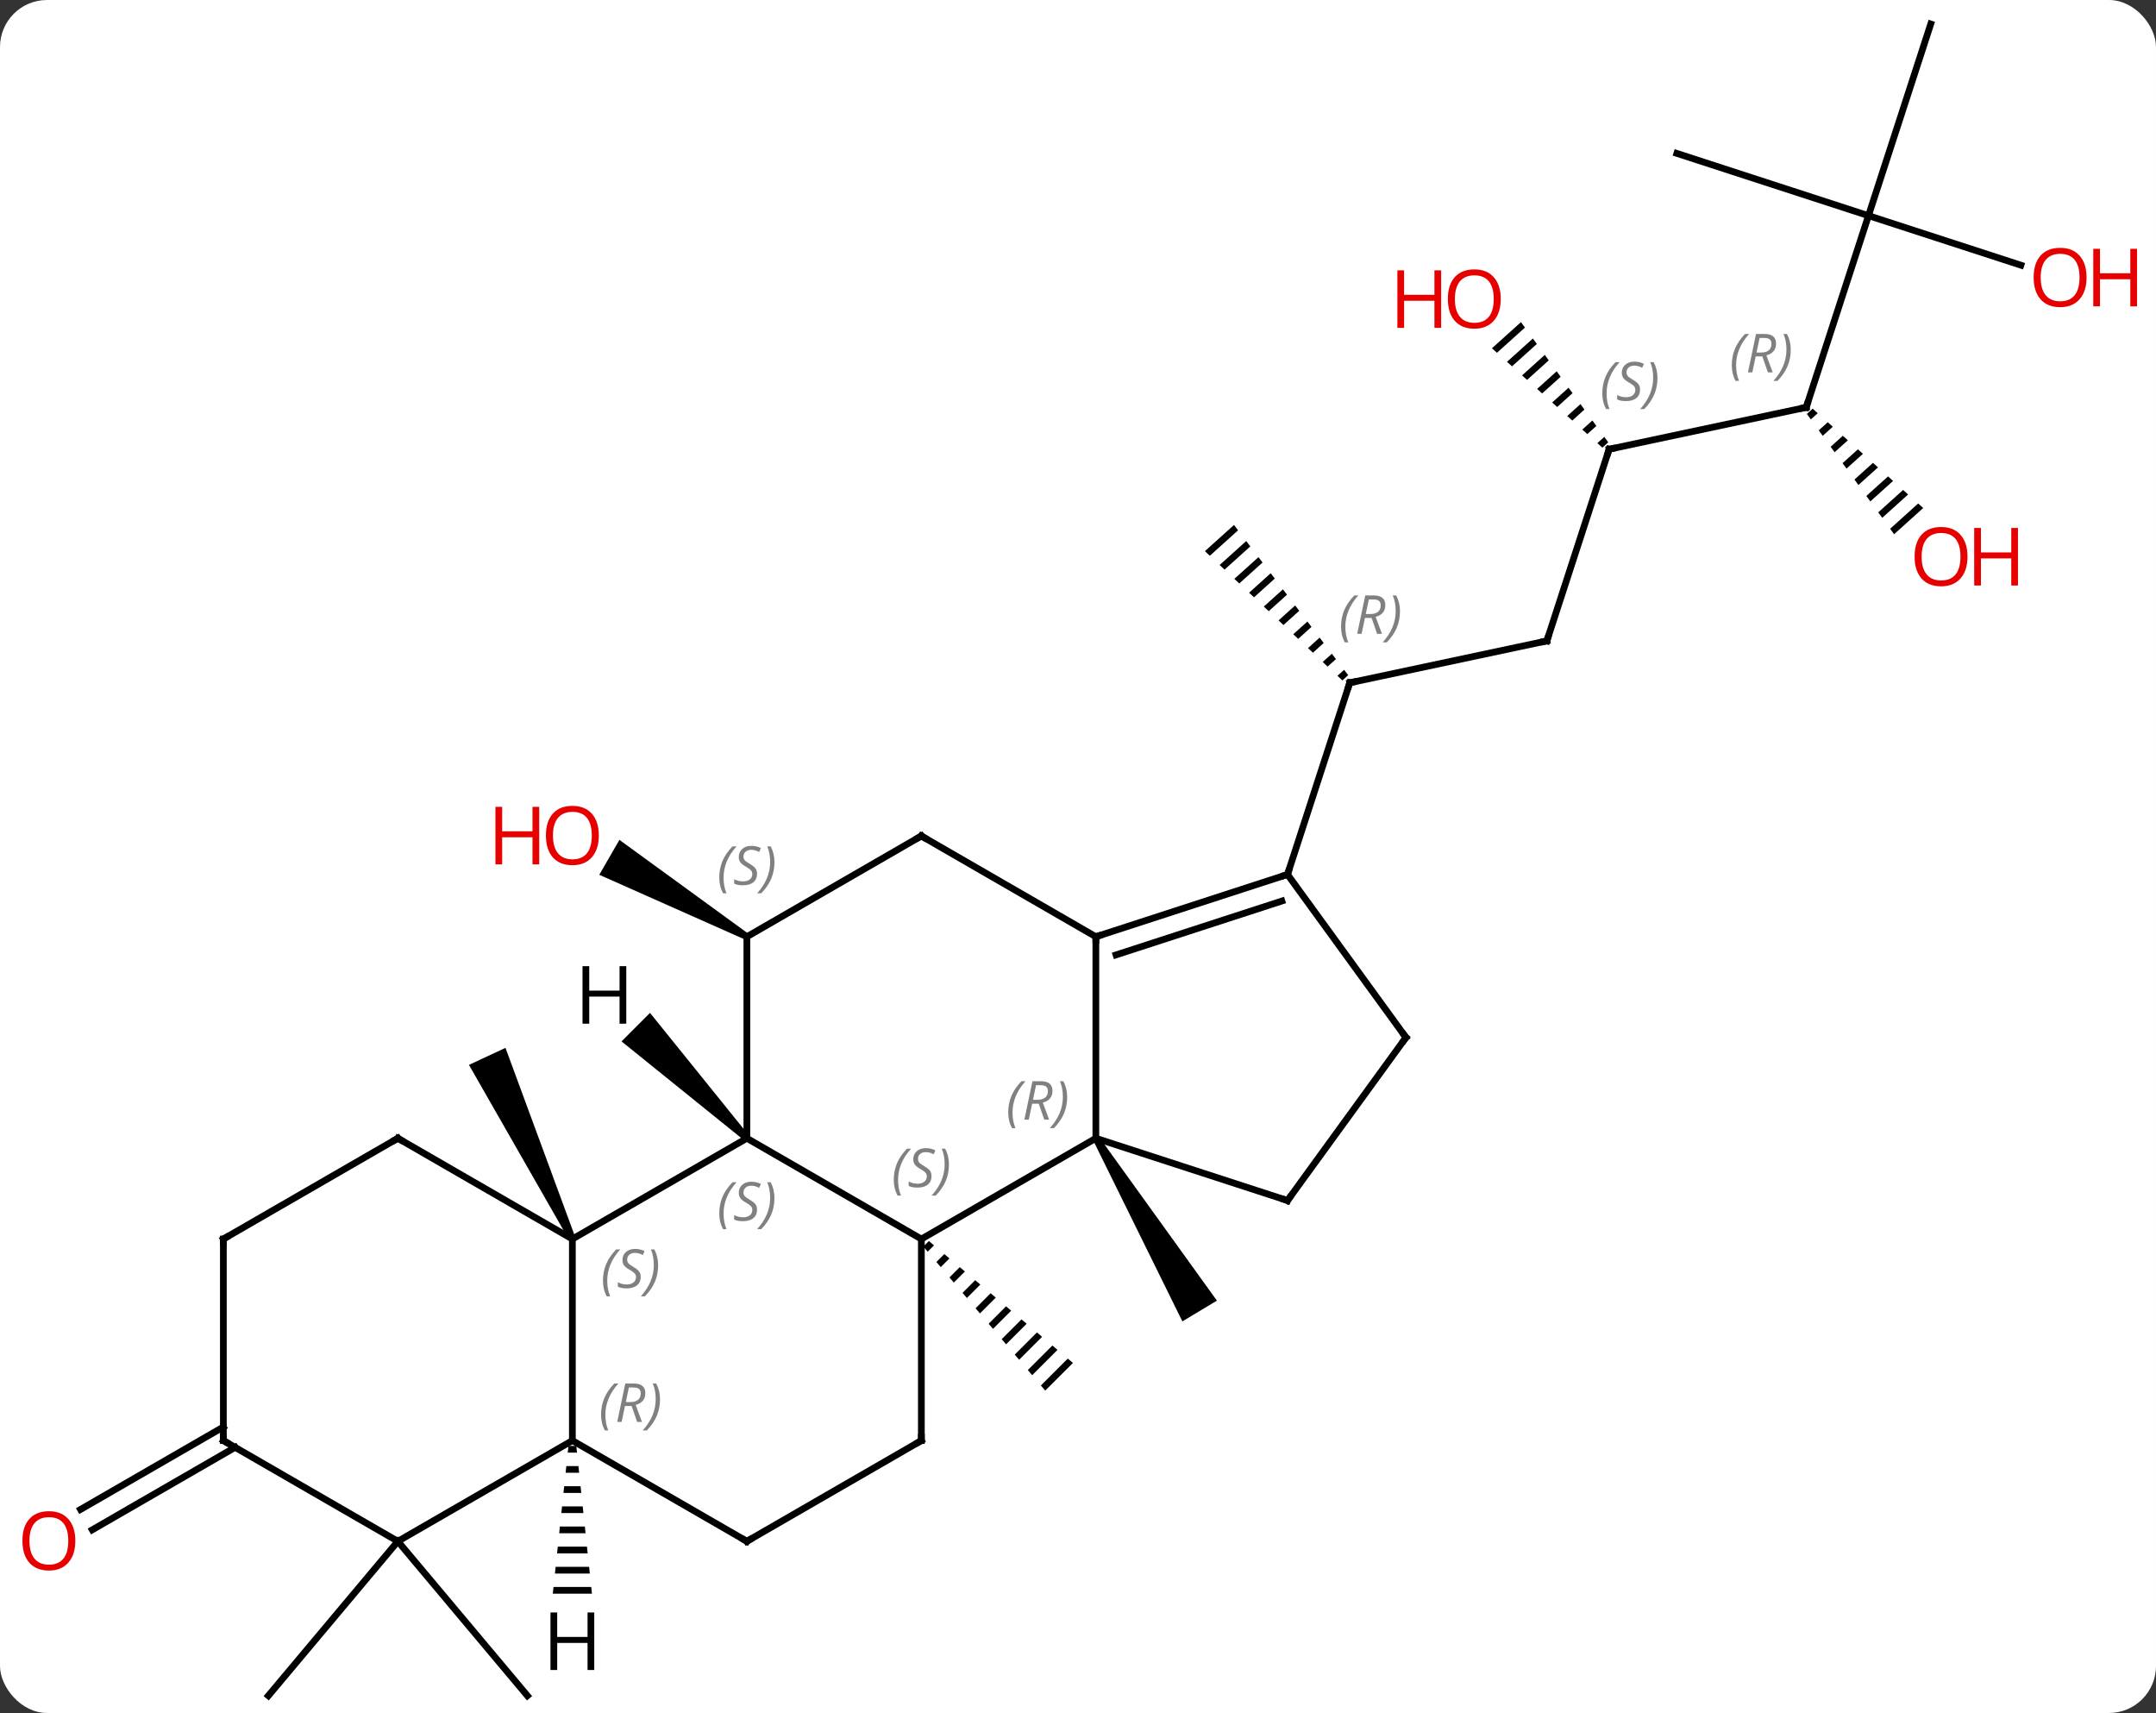 <svg width="321" viewBox="0 0 321 255" style="fill-opacity:1; color-rendering:auto; color-interpolation:auto; text-rendering:auto; stroke:black; stroke-linecap:square; stroke-miterlimit:10; shape-rendering:auto; stroke-opacity:1; fill:black; stroke-dasharray:none; font-weight:normal; stroke-width:1; font-family:'Open Sans'; font-style:normal; stroke-linejoin:miter; font-size:12; stroke-dashoffset:0; image-rendering:auto;" height="255" class="cas-substance-image" xmlns:xlink="http://www.w3.org/1999/xlink" xmlns="http://www.w3.org/2000/svg"><rect x="0" y="0" width="321" height="255" fill="#333333" stroke="none"/><svg class="cas-substance-single-component"><rect y="0" x="0" width="321" stroke="none" ry="7" rx="7" height="255" fill="white" class="cas-substance-group"/><svg y="0" x="0" width="321" viewBox="0 0 321 255" style="fill:black;" height="255" class="cas-substance-single-component-image"><svg><g><g transform="translate(157,128)" style="text-rendering:geometricPrecision; color-rendering:optimizeQuality; color-interpolation:linearRGB; stroke-linecap:butt; image-rendering:optimizeQuality;"><path style="stroke:none;" d="M-18.701 56.739 L-19.526 57.565 L-19.526 57.565 L-18.878 58.331 L-18.878 58.331 L-17.936 57.388 L-17.936 57.388 L-18.701 56.739 ZM-16.403 58.684 L-17.582 59.863 L-17.582 59.863 L-16.934 60.629 L-16.934 60.629 L-15.637 59.332 L-15.637 59.332 L-16.403 58.684 ZM-14.105 60.629 L-15.637 62.161 L-15.637 62.161 L-14.989 62.927 L-14.989 62.927 L-13.339 61.277 L-13.339 61.277 L-14.105 60.629 ZM-11.807 62.573 L-13.693 64.459 L-13.693 64.459 L-13.045 65.225 L-13.045 65.225 L-11.041 63.221 L-11.041 63.221 L-11.807 62.573 ZM-9.509 64.518 L-11.748 66.757 L-11.1 67.523 L-11.1 67.523 L-8.743 65.166 L-8.743 65.166 L-9.509 64.518 ZM-7.211 66.462 L-9.804 69.055 L-9.804 69.055 L-9.156 69.821 L-9.156 69.821 L-6.445 67.11 L-6.445 67.11 L-7.211 66.462 ZM-4.913 68.407 L-7.859 71.353 L-7.859 71.353 L-7.211 72.119 L-7.211 72.119 L-4.147 69.055 L-4.147 69.055 L-4.913 68.407 ZM-2.615 70.351 L-5.915 73.651 L-5.915 73.651 L-5.266 74.417 L-5.266 74.417 L-1.849 70.999 L-1.849 70.999 L-2.615 70.351 ZM-0.317 72.296 L-3.97 75.949 L-3.97 75.949 L-3.322 76.715 L-3.322 76.715 L0.449 72.944 L0.449 72.944 L-0.317 72.296 ZM1.981 74.24 L-2.026 78.247 L-2.026 78.247 L-1.377 79.013 L-1.377 79.013 L2.747 74.889 L2.747 74.889 L1.981 74.24 Z"/><path style="stroke:none;" d="M5.73 41.703 L6.588 41.188 L24.183 65.616 L19.041 68.706 Z"/><path style="stroke:none;" d="M-71.328 56.234 L-72.234 56.656 L-87.178 30.524 L-81.74 27.988 Z"/><path style="stroke:none;" d="M-45.551 11.012 L-46.051 11.878 L-67.776 2.222 L-64.776 -2.974 Z"/><line y2="-32.595" y1="-26.358" x2="73.308" x1="43.962" style="fill:none;"/><path style="stroke:none;" d="M26.728 -49.856 L22.394 -45.953 L22.394 -45.953 L23.125 -45.266 L23.125 -45.266 L27.335 -49.058 L27.335 -49.058 L26.728 -49.856 ZM28.549 -47.46 L24.587 -43.891 L24.587 -43.891 L25.318 -43.204 L29.156 -46.661 L29.156 -46.661 L28.549 -47.46 ZM30.371 -45.064 L26.78 -41.829 L26.78 -41.829 L27.511 -41.142 L30.978 -44.265 L30.371 -45.064 ZM32.192 -42.667 L28.973 -39.768 L28.973 -39.768 L29.703 -39.08 L29.703 -39.08 L32.799 -41.869 L32.799 -41.869 L32.192 -42.667 ZM34.013 -40.271 L31.165 -37.706 L31.896 -37.019 L34.62 -39.472 L34.013 -40.271 ZM35.834 -37.875 L33.358 -35.644 L34.089 -34.957 L34.089 -34.957 L36.442 -37.076 L35.834 -37.875 ZM37.656 -35.478 L35.551 -33.583 L35.551 -33.583 L36.282 -32.895 L38.263 -34.68 L38.263 -34.68 L37.656 -35.478 ZM39.477 -33.082 L37.744 -31.521 L38.475 -30.834 L40.084 -32.283 L40.084 -32.283 L39.477 -33.082 ZM41.298 -30.686 L39.937 -29.459 L40.667 -28.772 L40.667 -28.772 L41.906 -29.887 L41.906 -29.887 L41.298 -30.686 ZM43.12 -28.29 L42.129 -27.397 L42.129 -27.397 L42.86 -26.71 L42.86 -26.71 L43.727 -27.491 L43.12 -28.29 Z"/><line y2="2.175" y1="-26.358" x2="34.692" x1="43.962" style="fill:none;"/><line y2="-61.125" y1="-32.595" x2="82.578" x1="73.308" style="fill:none;"/><line y2="-67.362" y1="-61.125" x2="111.921" x1="82.578" style="fill:none;"/><path style="stroke:none;" d="M69.455 -80.05 L65.131 -76.156 L65.131 -76.156 L65.878 -75.483 L70.046 -79.237 L70.046 -79.237 L69.455 -80.05 ZM71.227 -77.61 L67.373 -74.138 L67.373 -74.138 L68.12 -73.466 L71.817 -76.796 L71.227 -77.61 ZM72.998 -75.169 L69.615 -72.121 L70.362 -71.448 L70.362 -71.448 L73.589 -74.355 L73.589 -74.355 L72.998 -75.169 ZM74.77 -72.728 L71.856 -70.104 L71.856 -70.104 L72.604 -69.431 L72.604 -69.431 L75.361 -71.914 L75.361 -71.914 L74.77 -72.728 ZM76.542 -70.287 L74.098 -68.086 L74.098 -68.086 L74.846 -67.414 L74.846 -67.414 L77.132 -69.474 L77.132 -69.474 L76.542 -70.287 ZM78.314 -67.847 L76.34 -66.069 L76.34 -66.069 L77.088 -65.397 L78.904 -67.033 L78.904 -67.033 L78.314 -67.847 ZM80.085 -65.406 L78.582 -64.052 L78.582 -64.052 L79.329 -63.379 L80.676 -64.592 L80.085 -65.406 ZM81.857 -62.965 L80.824 -62.035 L80.824 -62.035 L81.571 -61.362 L82.447 -62.151 L82.447 -62.151 L81.857 -62.965 Z"/><line y2="-95.895" y1="-67.362" x2="121.191" x1="111.921" style="fill:none;"/><path style="stroke:none;" d="M112.887 -67.162 L112.019 -66.38 L112.609 -65.567 L113.635 -66.49 L113.635 -66.49 L112.887 -67.162 ZM115.13 -65.146 L113.79 -63.939 L113.79 -63.939 L114.38 -63.125 L115.878 -64.474 L115.878 -64.474 L115.13 -65.146 ZM117.374 -63.13 L115.561 -61.497 L116.151 -60.683 L118.122 -62.458 L118.122 -62.458 L117.374 -63.13 ZM119.618 -61.114 L117.332 -59.055 L117.923 -58.241 L120.365 -60.442 L120.365 -60.442 L119.618 -61.114 ZM121.861 -59.097 L119.103 -56.613 L119.103 -56.613 L119.694 -55.799 L122.609 -58.425 L121.861 -59.097 ZM124.105 -57.081 L120.874 -54.172 L121.465 -53.358 L124.853 -56.409 L124.853 -56.409 L124.105 -57.081 ZM126.348 -55.065 L122.646 -51.73 L122.646 -51.73 L123.236 -50.916 L123.236 -50.916 L127.096 -54.393 L126.348 -55.065 ZM128.592 -53.049 L124.417 -49.288 L124.417 -49.288 L125.007 -48.474 L129.34 -52.377 L128.592 -53.049 Z"/><line y2="-105.165" y1="-95.895" x2="92.661" x1="121.191" style="fill:none;"/><line y2="-124.428" y1="-95.895" x2="130.464" x1="121.191" style="fill:none;"/><line y2="-88.522" y1="-95.895" x2="143.884" x1="121.191" style="fill:none;"/><line y2="101.445" y1="124.428" x2="-97.764" x1="-117.045" style="fill:none;"/><line y2="101.445" y1="124.428" x2="-97.764" x1="-78.48" style="fill:none;"/><line y2="87.455" y1="99.734" x2="-121.994" x1="-143.262" style="fill:none;"/><line y2="84.424" y1="96.703" x2="-123.744" x1="-145.012" style="fill:none;"/><line y2="41.445" y1="56.445" x2="-45.801" x1="-19.821" style="fill:none;"/><line y2="41.445" y1="56.445" x2="6.159" x1="-19.821" style="fill:none;"/><line y2="86.445" y1="56.445" x2="-19.821" x1="-19.821" style="fill:none;"/><line y2="56.445" y1="41.445" x2="-71.781" x1="-45.801" style="fill:none;"/><line y2="11.445" y1="41.445" x2="-45.801" x1="-45.801" style="fill:none;"/><line y2="11.445" y1="41.445" x2="6.159" x1="6.159" style="fill:none;"/><line y2="50.715" y1="41.445" x2="34.692" x1="6.159" style="fill:none;"/><line y2="101.445" y1="86.445" x2="-45.801" x1="-19.821" style="fill:none;"/><line y2="86.445" y1="56.445" x2="-71.781" x1="-71.781" style="fill:none;"/><line y2="41.445" y1="56.445" x2="-97.764" x1="-71.781" style="fill:none;"/><line y2="-3.555" y1="11.445" x2="-19.821" x1="-45.801" style="fill:none;"/><line y2="-3.555" y1="11.445" x2="-19.821" x1="6.159" style="fill:none;"/><line y2="2.175" y1="11.445" x2="34.692" x1="6.159" style="fill:none;"/><line y2="6.128" y1="14.149" x2="33.852" x1="9.162" style="fill:none;"/><line y2="26.445" y1="50.715" x2="52.326" x1="34.692" style="fill:none;"/><line y2="86.445" y1="101.445" x2="-71.781" x1="-45.801" style="fill:none;"/><line y2="101.445" y1="86.445" x2="-97.764" x1="-71.781" style="fill:none;"/><line y2="56.445" y1="41.445" x2="-123.744" x1="-97.764" style="fill:none;"/><line y2="26.445" y1="2.175" x2="52.326" x1="34.692" style="fill:none;"/><line y2="86.445" y1="101.445" x2="-123.744" x1="-97.764" style="fill:none;"/><line y2="86.445" y1="56.445" x2="-123.744" x1="-123.744" style="fill:none;"/><path style="stroke:none;" d="M-45.447 41.091 L-46.155 41.799 L-64.463 27.025 L-60.221 22.783 Z"/><path style="stroke:none;" d="M-72.365 87.242 L-72.471 88.242 L-71.091 88.242 L-71.197 87.242 ZM-72.683 90.242 L-72.789 91.242 L-70.773 91.242 L-70.879 90.242 ZM-73.001 93.242 L-73.107 94.242 L-70.455 94.242 L-70.561 93.242 ZM-73.319 96.242 L-73.425 97.242 L-70.137 97.242 L-70.243 96.242 ZM-73.637 99.242 L-73.743 100.242 L-69.819 100.242 L-69.925 99.242 ZM-73.955 102.242 L-74.061 103.242 L-69.501 103.242 L-69.607 102.242 ZM-74.273 105.242 L-74.379 106.242 L-69.183 106.242 L-69.289 105.242 ZM-74.591 108.242 L-74.697 109.242 L-68.865 109.242 L-68.971 108.242 Z"/></g><g transform="translate(157,128)" style="fill:rgb(230,0,0); text-rendering:geometricPrecision; color-rendering:optimizeQuality; image-rendering:optimizeQuality; font-family:'Open Sans'; stroke:rgb(230,0,0); color-interpolation:linearRGB;"><path style="stroke:none;" d="M-67.844 -3.625 Q-67.844 -1.563 -68.883 -0.383 Q-69.922 0.797 -71.765 0.797 Q-73.656 0.797 -74.687 -0.367 Q-75.719 -1.532 -75.719 -3.641 Q-75.719 -5.735 -74.687 -6.883 Q-73.656 -8.032 -71.765 -8.032 Q-69.906 -8.032 -68.875 -6.86 Q-67.844 -5.688 -67.844 -3.625 ZM-74.672 -3.625 Q-74.672 -1.891 -73.929 -0.985 Q-73.187 -0.078 -71.765 -0.078 Q-70.344 -0.078 -69.617 -0.977 Q-68.89 -1.875 -68.89 -3.625 Q-68.89 -5.36 -69.617 -6.25 Q-70.344 -7.141 -71.765 -7.141 Q-73.187 -7.141 -73.929 -6.242 Q-74.672 -5.344 -74.672 -3.625 Z"/><path style="stroke:none;" d="M-76.719 0.672 L-77.719 0.672 L-77.719 -3.36 L-82.234 -3.36 L-82.234 0.672 L-83.234 0.672 L-83.234 -7.891 L-82.234 -7.891 L-82.234 -4.25 L-77.719 -4.25 L-77.719 -7.891 L-76.719 -7.891 L-76.719 0.672 Z"/></g><g transform="translate(157,128)" style="stroke-linecap:butt; text-rendering:geometricPrecision; color-rendering:optimizeQuality; image-rendering:optimizeQuality; font-family:'Open Sans'; color-interpolation:linearRGB; stroke-miterlimit:5;"><path style="fill:none;" d="M44.451 -26.462 L43.962 -26.358 L43.807 -25.883"/></g><g transform="translate(157,128)" style="stroke-linecap:butt; font-size:8.4px; fill:gray; text-rendering:geometricPrecision; image-rendering:optimizeQuality; color-rendering:optimizeQuality; font-family:'Open Sans'; font-style:italic; stroke:gray; color-interpolation:linearRGB; stroke-miterlimit:5;"><path style="stroke:none;" d="M42.664 -34.705 Q42.664 -36.033 43.132 -37.158 Q43.601 -38.283 44.632 -39.361 L45.242 -39.361 Q44.273 -38.298 43.789 -37.126 Q43.304 -35.955 43.304 -34.72 Q43.304 -33.392 43.742 -32.376 L43.226 -32.376 Q42.664 -33.408 42.664 -34.705 ZM46.224 -36.017 L45.724 -33.642 L45.067 -33.642 L46.271 -39.361 L47.521 -39.361 Q49.255 -39.361 49.255 -37.923 Q49.255 -36.564 47.817 -36.173 L48.755 -33.642 L48.036 -33.642 L47.208 -36.017 L46.224 -36.017 ZM46.802 -38.767 Q46.411 -36.845 46.349 -36.595 L47.005 -36.595 Q47.755 -36.595 48.161 -36.923 Q48.567 -37.251 48.567 -37.876 Q48.567 -38.345 48.31 -38.556 Q48.052 -38.767 47.458 -38.767 L46.802 -38.767 ZM51.441 -37.017 Q51.441 -35.689 50.964 -34.556 Q50.488 -33.423 49.472 -32.376 L48.863 -32.376 Q50.8 -34.533 50.8 -37.017 Q50.8 -38.345 50.363 -39.361 L50.878 -39.361 Q51.441 -38.298 51.441 -37.017 Z"/><path style="fill:none; stroke:black;" d="M72.819 -32.491 L73.308 -32.595 L73.463 -33.071"/><path style="fill:none; stroke:black;" d="M82.424 -60.65 L82.578 -61.125 L83.067 -61.229"/><path style="stroke:none;" d="M81.559 -69.433 Q81.559 -70.761 82.028 -71.886 Q82.497 -73.011 83.528 -74.089 L84.138 -74.089 Q83.169 -73.026 82.684 -71.854 Q82.2 -70.683 82.2 -69.448 Q82.2 -68.12 82.638 -67.104 L82.122 -67.104 Q81.559 -68.136 81.559 -69.433 ZM87.182 -70.026 Q87.182 -69.198 86.635 -68.745 Q86.088 -68.292 85.088 -68.292 Q84.682 -68.292 84.369 -68.347 Q84.057 -68.401 83.776 -68.542 L83.776 -69.198 Q84.401 -68.87 85.104 -68.87 Q85.729 -68.87 86.104 -69.167 Q86.479 -69.464 86.479 -69.979 Q86.479 -70.292 86.276 -70.519 Q86.073 -70.745 85.51 -71.073 Q84.916 -71.401 84.69 -71.729 Q84.463 -72.058 84.463 -72.511 Q84.463 -73.245 84.979 -73.706 Q85.494 -74.167 86.338 -74.167 Q86.713 -74.167 87.049 -74.089 Q87.385 -74.011 87.76 -73.839 L87.494 -73.245 Q87.244 -73.401 86.924 -73.487 Q86.604 -73.573 86.338 -73.573 Q85.807 -73.573 85.487 -73.3 Q85.166 -73.026 85.166 -72.558 Q85.166 -72.354 85.237 -72.206 Q85.307 -72.058 85.448 -71.925 Q85.588 -71.792 86.01 -71.542 Q86.573 -71.198 86.776 -71.003 Q86.979 -70.808 87.08 -70.573 Q87.182 -70.339 87.182 -70.026 ZM89.776 -71.745 Q89.776 -70.417 89.3 -69.284 Q88.823 -68.151 87.808 -67.104 L87.198 -67.104 Q89.136 -69.261 89.136 -71.745 Q89.136 -73.073 88.698 -74.089 L89.214 -74.089 Q89.776 -73.026 89.776 -71.745 Z"/><path style="fill:none; stroke:black;" d="M111.432 -67.258 L111.921 -67.362 L112.076 -67.838"/><path style="stroke:none;" d="M100.841 -73.629 Q100.841 -74.957 101.31 -76.082 Q101.778 -77.207 102.81 -78.286 L103.419 -78.286 Q102.45 -77.223 101.966 -76.051 Q101.482 -74.879 101.482 -73.645 Q101.482 -72.317 101.919 -71.301 L101.403 -71.301 Q100.841 -72.332 100.841 -73.629 ZM104.401 -74.942 L103.901 -72.567 L103.245 -72.567 L104.448 -78.286 L105.698 -78.286 Q107.432 -78.286 107.432 -76.848 Q107.432 -75.489 105.995 -75.098 L106.932 -72.567 L106.214 -72.567 L105.385 -74.942 L104.401 -74.942 ZM104.979 -77.692 Q104.589 -75.77 104.526 -75.52 L105.182 -75.52 Q105.932 -75.52 106.339 -75.848 Q106.745 -76.176 106.745 -76.801 Q106.745 -77.27 106.487 -77.481 Q106.229 -77.692 105.635 -77.692 L104.979 -77.692 ZM109.618 -75.942 Q109.618 -74.614 109.142 -73.481 Q108.665 -72.348 107.65 -71.301 L107.04 -71.301 Q108.978 -73.457 108.978 -75.942 Q108.978 -77.27 108.54 -78.286 L109.056 -78.286 Q109.618 -77.223 109.618 -75.942 Z"/></g><g transform="translate(157,128)" style="stroke-linecap:butt; fill:rgb(230,0,0); text-rendering:geometricPrecision; color-rendering:optimizeQuality; image-rendering:optimizeQuality; font-family:'Open Sans'; stroke:rgb(230,0,0); color-interpolation:linearRGB; stroke-miterlimit:5;"><path style="stroke:none;" d="M66.442 -83.491 Q66.442 -81.429 65.403 -80.249 Q64.364 -79.069 62.521 -79.069 Q60.63 -79.069 59.599 -80.234 Q58.568 -81.398 58.568 -83.507 Q58.568 -85.601 59.599 -86.749 Q60.63 -87.898 62.521 -87.898 Q64.38 -87.898 65.411 -86.726 Q66.442 -85.554 66.442 -83.491 ZM59.614 -83.491 Q59.614 -81.757 60.357 -80.851 Q61.099 -79.944 62.521 -79.944 Q63.943 -79.944 64.669 -80.843 Q65.396 -81.741 65.396 -83.491 Q65.396 -85.226 64.669 -86.116 Q63.943 -87.007 62.521 -87.007 Q61.099 -87.007 60.357 -86.109 Q59.614 -85.21 59.614 -83.491 Z"/><path style="stroke:none;" d="M57.568 -79.194 L56.568 -79.194 L56.568 -83.226 L52.052 -83.226 L52.052 -79.194 L51.052 -79.194 L51.052 -87.757 L52.052 -87.757 L52.052 -84.116 L56.568 -84.116 L56.568 -87.757 L57.568 -87.757 L57.568 -79.194 Z"/><path style="stroke:none;" d="M135.935 -45.139 Q135.935 -43.077 134.895 -41.897 Q133.856 -40.717 132.013 -40.717 Q130.122 -40.717 129.091 -41.882 Q128.06 -43.046 128.06 -45.155 Q128.06 -47.249 129.091 -48.397 Q130.122 -49.546 132.013 -49.546 Q133.872 -49.546 134.903 -48.374 Q135.935 -47.202 135.935 -45.139 ZM129.106 -45.139 Q129.106 -43.405 129.849 -42.499 Q130.591 -41.592 132.013 -41.592 Q133.435 -41.592 134.161 -42.491 Q134.888 -43.389 134.888 -45.139 Q134.888 -46.874 134.161 -47.764 Q133.435 -48.655 132.013 -48.655 Q130.591 -48.655 129.849 -47.757 Q129.106 -46.858 129.106 -45.139 Z"/><path style="stroke:none;" d="M143.45 -40.842 L142.45 -40.842 L142.45 -44.874 L137.935 -44.874 L137.935 -40.842 L136.935 -40.842 L136.935 -49.405 L137.935 -49.405 L137.935 -45.764 L142.45 -45.764 L142.45 -49.405 L143.45 -49.405 L143.45 -40.842 Z"/><path style="stroke:none;" d="M153.661 -86.695 Q153.661 -84.633 152.622 -83.453 Q151.583 -82.273 149.74 -82.273 Q147.849 -82.273 146.818 -83.438 Q145.786 -84.602 145.786 -86.711 Q145.786 -88.805 146.818 -89.953 Q147.849 -91.102 149.74 -91.102 Q151.599 -91.102 152.63 -89.93 Q153.661 -88.758 153.661 -86.695 ZM146.833 -86.695 Q146.833 -84.961 147.576 -84.055 Q148.318 -83.148 149.74 -83.148 Q151.161 -83.148 151.888 -84.047 Q152.615 -84.945 152.615 -86.695 Q152.615 -88.43 151.888 -89.32 Q151.161 -90.211 149.74 -90.211 Q148.318 -90.211 147.576 -89.312 Q146.833 -88.414 146.833 -86.695 Z"/><path style="stroke:none;" d="M161.177 -82.398 L160.177 -82.398 L160.177 -86.43 L155.661 -86.43 L155.661 -82.398 L154.661 -82.398 L154.661 -90.961 L155.661 -90.961 L155.661 -87.32 L160.177 -87.32 L160.177 -90.961 L161.177 -90.961 L161.177 -82.398 Z"/><path style="stroke:none;" d="M-145.786 101.375 Q-145.786 103.437 -146.826 104.617 Q-147.865 105.797 -149.708 105.797 Q-151.599 105.797 -152.63 104.632 Q-153.661 103.468 -153.661 101.359 Q-153.661 99.265 -152.63 98.117 Q-151.599 96.968 -149.708 96.968 Q-147.849 96.968 -146.818 98.14 Q-145.786 99.312 -145.786 101.375 ZM-152.615 101.375 Q-152.615 103.109 -151.872 104.015 Q-151.13 104.922 -149.708 104.922 Q-148.286 104.922 -147.56 104.023 Q-146.833 103.125 -146.833 101.375 Q-146.833 99.64 -147.56 98.75 Q-148.286 97.859 -149.708 97.859 Q-151.13 97.859 -151.872 98.757 Q-152.615 99.656 -152.615 101.375 Z"/></g><g transform="translate(157,128)" style="stroke-linecap:butt; font-size:8.4px; fill:gray; text-rendering:geometricPrecision; image-rendering:optimizeQuality; color-rendering:optimizeQuality; font-family:'Open Sans'; font-style:italic; stroke:gray; color-interpolation:linearRGB; stroke-miterlimit:5;"><path style="stroke:none;" d="M-23.93 47.648 Q-23.93 46.32 -23.461 45.195 Q-22.992 44.07 -21.961 42.992 L-21.351 42.992 Q-22.32 44.054 -22.805 45.226 Q-23.289 46.398 -23.289 47.633 Q-23.289 48.961 -22.851 49.976 L-23.367 49.976 Q-23.93 48.945 -23.93 47.648 ZM-18.307 47.054 Q-18.307 47.883 -18.854 48.336 Q-19.401 48.789 -20.401 48.789 Q-20.807 48.789 -21.119 48.734 Q-21.432 48.679 -21.713 48.539 L-21.713 47.883 Q-21.088 48.211 -20.385 48.211 Q-19.76 48.211 -19.385 47.914 Q-19.01 47.617 -19.01 47.101 Q-19.01 46.789 -19.213 46.562 Q-19.416 46.336 -19.979 46.008 Q-20.573 45.679 -20.799 45.351 Q-21.026 45.023 -21.026 44.57 Q-21.026 43.836 -20.51 43.375 Q-19.994 42.914 -19.151 42.914 Q-18.776 42.914 -18.44 42.992 Q-18.104 43.07 -17.729 43.242 L-17.994 43.836 Q-18.244 43.679 -18.565 43.593 Q-18.885 43.508 -19.151 43.508 Q-19.682 43.508 -20.002 43.781 Q-20.323 44.054 -20.323 44.523 Q-20.323 44.726 -20.252 44.875 Q-20.182 45.023 -20.041 45.156 Q-19.901 45.289 -19.479 45.539 Q-18.916 45.883 -18.713 46.078 Q-18.51 46.273 -18.409 46.508 Q-18.307 46.742 -18.307 47.054 ZM-15.713 45.336 Q-15.713 46.664 -16.189 47.797 Q-16.666 48.929 -17.681 49.976 L-18.291 49.976 Q-16.353 47.82 -16.353 45.336 Q-16.353 44.008 -16.791 42.992 L-16.275 42.992 Q-15.713 44.054 -15.713 45.336 Z"/><path style="stroke:none;" d="M-49.91 52.648 Q-49.91 51.32 -49.441 50.195 Q-48.972 49.07 -47.941 47.992 L-47.331 47.992 Q-48.3 49.054 -48.785 50.226 Q-49.269 51.398 -49.269 52.633 Q-49.269 53.961 -48.831 54.976 L-49.347 54.976 Q-49.91 53.945 -49.91 52.648 ZM-44.287 52.054 Q-44.287 52.883 -44.834 53.336 Q-45.381 53.789 -46.381 53.789 Q-46.787 53.789 -47.099 53.734 Q-47.412 53.679 -47.693 53.539 L-47.693 52.883 Q-47.068 53.211 -46.365 53.211 Q-45.74 53.211 -45.365 52.914 Q-44.99 52.617 -44.99 52.101 Q-44.99 51.789 -45.193 51.562 Q-45.396 51.336 -45.959 51.008 Q-46.553 50.679 -46.779 50.351 Q-47.006 50.023 -47.006 49.57 Q-47.006 48.836 -46.49 48.375 Q-45.974 47.914 -45.131 47.914 Q-44.756 47.914 -44.42 47.992 Q-44.084 48.07 -43.709 48.242 L-43.974 48.836 Q-44.224 48.679 -44.545 48.593 Q-44.865 48.508 -45.131 48.508 Q-45.662 48.508 -45.982 48.781 Q-46.303 49.054 -46.303 49.523 Q-46.303 49.726 -46.232 49.875 Q-46.162 50.023 -46.021 50.156 Q-45.881 50.289 -45.459 50.539 Q-44.896 50.883 -44.693 51.078 Q-44.49 51.273 -44.389 51.508 Q-44.287 51.742 -44.287 52.054 ZM-41.693 50.336 Q-41.693 51.664 -42.169 52.797 Q-42.646 53.929 -43.661 54.976 L-44.271 54.976 Q-42.333 52.82 -42.333 50.336 Q-42.333 49.008 -42.771 47.992 L-42.255 47.992 Q-41.693 49.054 -41.693 50.336 Z"/><path style="stroke:none;" d="M-6.89 37.609 Q-6.89 36.281 -6.421 35.156 Q-5.952 34.031 -4.921 32.953 L-4.312 32.953 Q-5.281 34.015 -5.765 35.187 Q-6.249 36.359 -6.249 37.593 Q-6.249 38.922 -5.812 39.937 L-6.327 39.937 Q-6.89 38.906 -6.89 37.609 ZM-3.33 36.297 L-3.83 38.672 L-4.486 38.672 L-3.283 32.953 L-2.033 32.953 Q-0.299 32.953 -0.299 34.39 Q-0.299 35.75 -1.736 36.14 L-0.799 38.672 L-1.517 38.672 L-2.345 36.297 L-3.33 36.297 ZM-2.752 33.547 Q-3.142 35.468 -3.205 35.718 L-2.549 35.718 Q-1.799 35.718 -1.392 35.39 Q-0.986 35.062 -0.986 34.437 Q-0.986 33.968 -1.244 33.758 Q-1.502 33.547 -2.095 33.547 L-2.752 33.547 ZM1.887 35.297 Q1.887 36.625 1.411 37.758 Q0.934 38.89 -0.081 39.937 L-0.691 39.937 Q1.247 37.781 1.247 35.297 Q1.247 33.968 0.809 32.953 L1.325 32.953 Q1.887 34.015 1.887 35.297 Z"/><path style="fill:none; stroke:black;" d="M-19.821 85.945 L-19.821 86.445 L-20.254 86.695"/><path style="stroke:none;" d="M-67.229 62.648 Q-67.229 61.32 -66.76 60.195 Q-66.292 59.07 -65.26 57.992 L-64.651 57.992 Q-65.62 59.054 -66.104 60.226 Q-66.589 61.398 -66.589 62.632 Q-66.589 63.961 -66.151 64.976 L-66.667 64.976 Q-67.229 63.945 -67.229 62.648 ZM-61.607 62.054 Q-61.607 62.882 -62.154 63.336 Q-62.7 63.789 -63.7 63.789 Q-64.107 63.789 -64.419 63.734 Q-64.732 63.679 -65.013 63.539 L-65.013 62.882 Q-64.388 63.211 -63.685 63.211 Q-63.06 63.211 -62.685 62.914 Q-62.31 62.617 -62.31 62.101 Q-62.31 61.789 -62.513 61.562 Q-62.716 61.336 -63.279 61.007 Q-63.872 60.679 -64.099 60.351 Q-64.325 60.023 -64.325 59.57 Q-64.325 58.836 -63.81 58.375 Q-63.294 57.914 -62.45 57.914 Q-62.075 57.914 -61.739 57.992 Q-61.404 58.07 -61.029 58.242 L-61.294 58.836 Q-61.544 58.679 -61.864 58.593 Q-62.185 58.507 -62.45 58.507 Q-62.982 58.507 -63.302 58.781 Q-63.622 59.054 -63.622 59.523 Q-63.622 59.726 -63.552 59.875 Q-63.482 60.023 -63.341 60.156 Q-63.2 60.289 -62.779 60.539 Q-62.216 60.882 -62.013 61.078 Q-61.81 61.273 -61.708 61.507 Q-61.607 61.742 -61.607 62.054 ZM-59.012 60.336 Q-59.012 61.664 -59.489 62.797 Q-59.965 63.929 -60.981 64.976 L-61.59 64.976 Q-59.653 62.82 -59.653 60.336 Q-59.653 59.007 -60.09 57.992 L-59.575 57.992 Q-59.012 59.054 -59.012 60.336 Z"/><path style="stroke:none;" d="M-49.91 2.648 Q-49.91 1.32 -49.441 0.195 Q-48.972 -0.93 -47.941 -2.008 L-47.331 -2.008 Q-48.3 -0.946 -48.785 0.226 Q-49.269 1.398 -49.269 2.632 Q-49.269 3.961 -48.831 4.976 L-49.347 4.976 Q-49.91 3.945 -49.91 2.648 ZM-44.287 2.054 Q-44.287 2.882 -44.834 3.336 Q-45.381 3.789 -46.381 3.789 Q-46.787 3.789 -47.099 3.734 Q-47.412 3.679 -47.693 3.539 L-47.693 2.882 Q-47.068 3.211 -46.365 3.211 Q-45.74 3.211 -45.365 2.914 Q-44.99 2.617 -44.99 2.101 Q-44.99 1.789 -45.193 1.562 Q-45.396 1.336 -45.959 1.008 Q-46.553 0.679 -46.779 0.351 Q-47.006 0.023 -47.006 -0.43 Q-47.006 -1.164 -46.49 -1.625 Q-45.974 -2.086 -45.131 -2.086 Q-44.756 -2.086 -44.42 -2.008 Q-44.084 -1.93 -43.709 -1.758 L-43.974 -1.164 Q-44.224 -1.321 -44.545 -1.407 Q-44.865 -1.492 -45.131 -1.492 Q-45.662 -1.492 -45.982 -1.219 Q-46.303 -0.946 -46.303 -0.477 Q-46.303 -0.274 -46.232 -0.125 Q-46.162 0.023 -46.021 0.156 Q-45.881 0.289 -45.459 0.539 Q-44.896 0.882 -44.693 1.078 Q-44.49 1.273 -44.389 1.508 Q-44.287 1.742 -44.287 2.054 ZM-41.693 0.336 Q-41.693 1.664 -42.169 2.797 Q-42.646 3.929 -43.661 4.976 L-44.271 4.976 Q-42.333 2.82 -42.333 0.336 Q-42.333 -0.993 -42.771 -2.008 L-42.255 -2.008 Q-41.693 -0.946 -41.693 0.336 Z"/><path style="fill:none; stroke:black;" d="M6.635 11.29 L6.159 11.445 L6.159 11.945"/><path style="fill:none; stroke:black;" d="M34.217 50.56 L34.692 50.715 L34.986 50.31"/><path style="fill:none; stroke:black;" d="M-45.368 101.195 L-45.801 101.445 L-46.234 101.195"/><path style="stroke:none;" d="M-67.509 82.609 Q-67.509 81.281 -67.041 80.156 Q-66.572 79.031 -65.541 77.953 L-64.931 77.953 Q-65.9 79.015 -66.384 80.187 Q-66.869 81.359 -66.869 82.594 Q-66.869 83.922 -66.431 84.937 L-66.947 84.937 Q-67.509 83.906 -67.509 82.609 ZM-63.949 81.297 L-64.449 83.672 L-65.106 83.672 L-63.902 77.953 L-62.652 77.953 Q-60.918 77.953 -60.918 79.39 Q-60.918 80.75 -62.355 81.14 L-61.418 83.672 L-62.137 83.672 L-62.965 81.297 L-63.949 81.297 ZM-63.371 78.547 Q-63.762 80.469 -63.824 80.719 L-63.168 80.719 Q-62.418 80.719 -62.012 80.39 Q-61.605 80.062 -61.605 79.437 Q-61.605 78.969 -61.863 78.758 Q-62.121 78.547 -62.715 78.547 L-63.371 78.547 ZM-58.732 80.297 Q-58.732 81.625 -59.209 82.758 Q-59.685 83.89 -60.701 84.937 L-61.31 84.937 Q-59.373 82.781 -59.373 80.297 Q-59.373 78.969 -59.81 77.953 L-59.295 77.953 Q-58.732 79.015 -58.732 80.297 Z"/><path style="fill:none; stroke:black;" d="M-97.331 41.695 L-97.764 41.445 L-98.197 41.695"/><path style="fill:none; stroke:black;" d="M-20.254 -3.305 L-19.821 -3.555 L-19.388 -3.305"/><path style="fill:none; stroke:black;" d="M34.217 2.329 L34.692 2.175 L34.846 1.7"/><path style="fill:none; stroke:black;" d="M52.032 26.849 L52.326 26.445 L52.032 26.041"/><path style="fill:none; stroke:black;" d="M-123.311 56.195 L-123.744 56.445 L-123.744 56.945"/><path style="fill:none; stroke:black;" d="M-123.311 86.695 L-123.744 86.445 L-123.744 85.945"/></g><g transform="translate(157,128)" style="stroke-linecap:butt; text-rendering:geometricPrecision; color-rendering:optimizeQuality; image-rendering:optimizeQuality; font-family:'Open Sans'; color-interpolation:linearRGB; stroke-miterlimit:5;"><path style="stroke:none;" d="M-63.756 24.388 L-64.756 24.388 L-64.756 20.357 L-69.272 20.357 L-69.272 24.388 L-70.272 24.388 L-70.272 15.826 L-69.272 15.826 L-69.272 19.466 L-64.756 19.466 L-64.756 15.826 L-63.756 15.826 L-63.756 24.388 Z"/><path style="stroke:none;" d="M-68.523 120.601 L-69.523 120.601 L-69.523 116.57 L-74.039 116.57 L-74.039 120.601 L-75.039 120.601 L-75.039 112.039 L-74.039 112.039 L-74.039 115.679 L-69.523 115.679 L-69.523 112.039 L-68.523 112.039 L-68.523 120.601 Z"/></g></g></svg></svg></svg></svg>